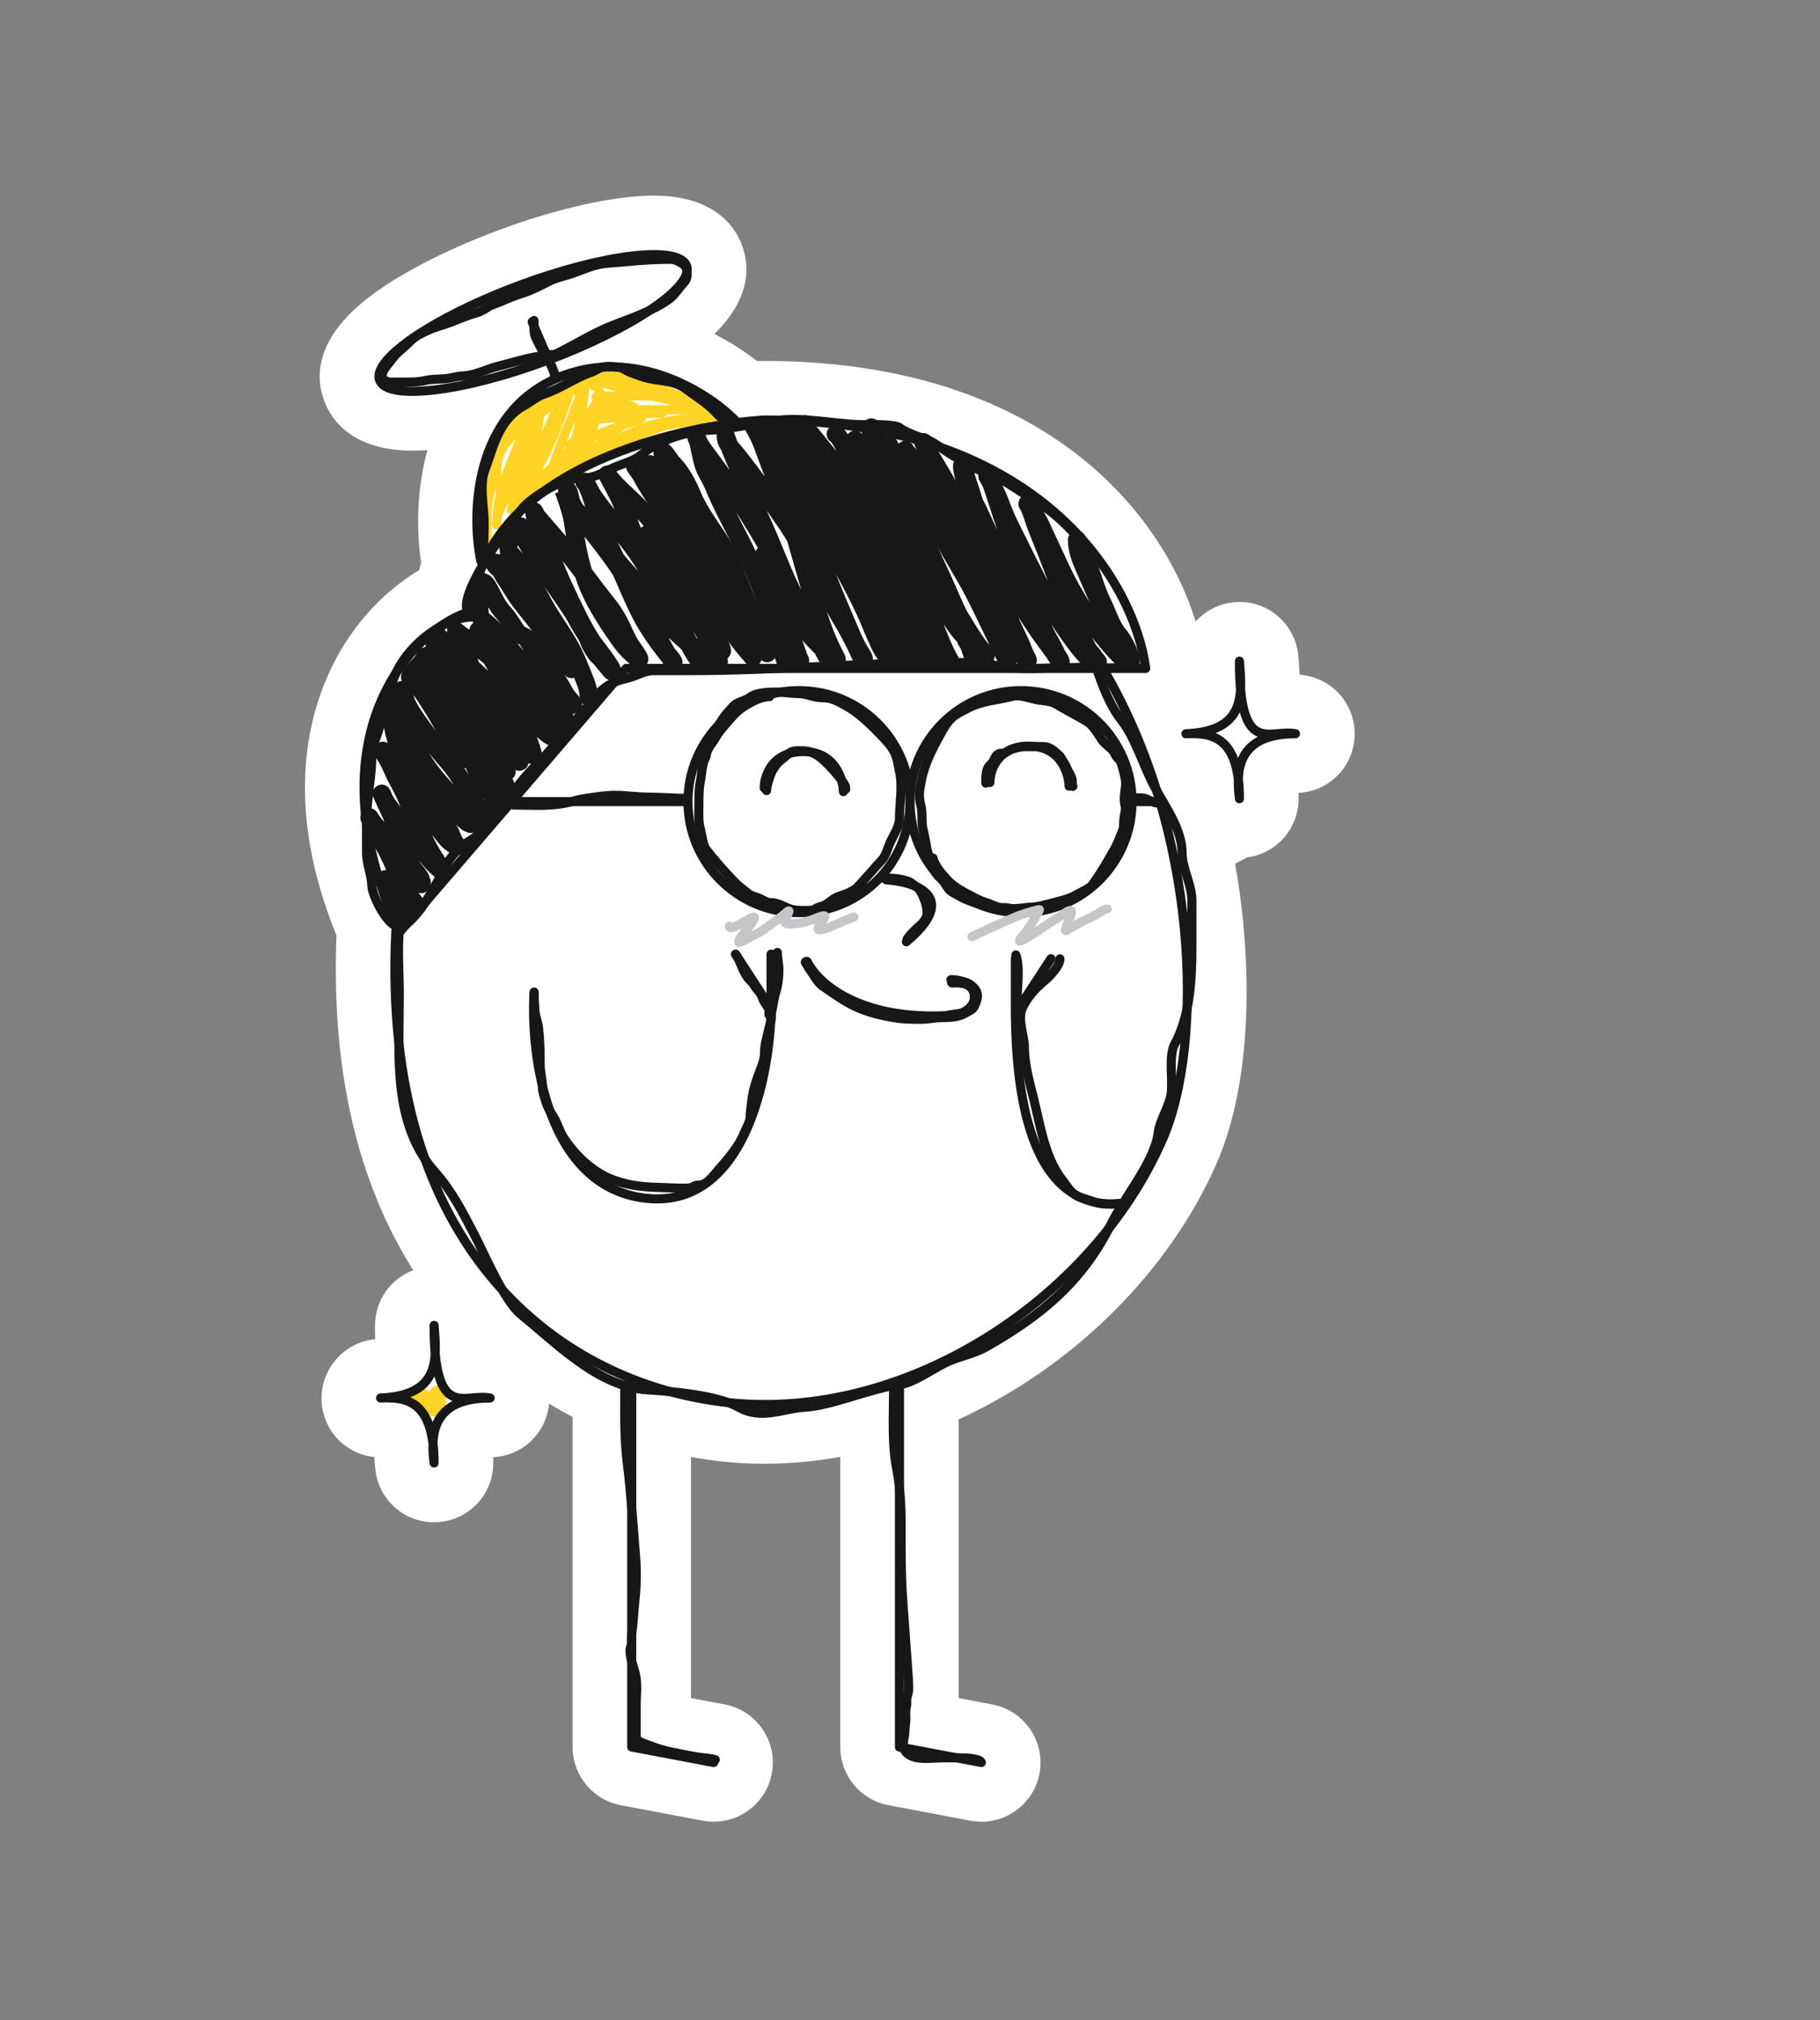 <svg width="400" height="444" viewBox="0 0 400 444" fill="none" xmlns="http://www.w3.org/2000/svg">
<rect x="0" y="0" width="400" height="444" fill="#808080" stroke="none"/>
<path d="M215.681 400.41C214.881 400.41 214.071 400.33 213.281 400.19L195.271 396.79C189.141 395.64 184.681 390.26 184.681 384.02V320.22C179.071 321.23 173.461 321.73 167.971 321.73C164.791 321.73 161.611 321.56 158.521 321.22C156.291 320.98 154.061 320.65 151.851 320.25V373.24L159.261 374.64C162.671 375.28 165.621 377.22 167.581 380.08C169.551 382.97 170.271 386.43 169.621 389.84C168.481 395.95 163.111 400.41 156.851 400.41C156.051 400.41 155.241 400.33 154.451 400.19L136.441 396.79C130.311 395.64 125.851 390.26 125.851 384.02V311.43C124.091 310.52 122.361 309.55 120.671 308.54C120.671 308.56 120.671 308.57 120.671 308.59C120.031 315.05 114.811 319.97 108.401 320.29C108.401 320.72 108.411 321.15 108.411 321.59C108.411 328.49 103.021 334.19 96.131 334.57H95.941L95.331 334.59C88.761 334.59 83.251 329.63 82.501 323.06C82.421 322.32 82.311 321.36 82.241 320.25C75.901 319.61 70.921 314.38 70.671 307.81C70.431 300.87 75.671 295 82.461 294.37C82.431 293.41 82.421 292.41 82.421 291.35C82.421 285.81 85.891 281.05 90.821 279.19C78.441 259.62 72.781 234.93 73.961 205.64C62.731 178.11 67.191 158.33 72.961 146.54C78.851 134.49 87.421 128.11 92.111 125.33C92.251 124.78 92.401 124.24 92.561 123.7C91.921 119.53 90.971 109.65 93.941 98.94C92.811 99.02 91.731 99.05 90.691 99.05C77.331 99.05 72.781 92.21 71.261 88.13C69.051 82.21 69.451 73.1 83.851 63.32C90.481 58.82 99.611 54.3 109.571 50.6C122.291 45.83 135.041 43 143.651 43C157.021 43 161.571 49.83 163.081 53.91C164.841 58.66 164.931 65.61 157.011 73.41C161.061 75.48 164.271 77.71 166.431 79.39C166.591 79.38 167.321 79.33 167.321 79.33H167.731C229.561 79.33 255.541 113.04 262.771 136.61C264.951 134.2 268.011 132.61 271.461 132.36L271.681 132.34L272.311 132.32H272.531C279.221 132.32 284.861 137.61 285.361 144.35L285.421 145.13C285.501 146.11 285.581 147.16 285.631 148.28C286.191 148.34 286.741 148.43 287.281 148.54C293.851 149.85 298.321 155.89 297.661 162.57C297.021 169.03 291.801 173.95 285.391 174.27C285.391 174.7 285.401 175.13 285.401 175.57C285.401 182.13 280.521 187.61 274.121 188.46L271.451 189.84C272.241 194.24 272.841 198.66 273.261 203.06C275.231 223.91 273.141 242.61 267.381 255.73C256.921 279.6 235.831 300.47 210.681 312V373.25L218.091 374.65C221.501 375.29 224.451 377.23 226.411 380.09C228.381 382.98 229.101 386.44 228.451 389.85C227.311 395.95 221.941 400.42 215.681 400.42V400.41Z" fill="white"/>
<path d="M242.36 146.84C263.56 182.72 264.68 229.56 255.48 250.48C239.84 286.16 198.48 312.48 159.92 308.28C123.24 304.28 83.56 274.76 87 204.6" stroke="#171717" stroke-width="2" stroke-linecap="round"/>
<path d="M194.801 193.399C201.201 193.799 211.041 197.079 199.201 206.999" stroke="#171717" stroke-width="2" stroke-linecap="round" stroke-linejoin="round"/>
<path d="M240.88 146.6C242.36 150.84 243.88 155.04 246.48 158.32C249.52 162.16 251.32 168.52 253.8 173.04C256.16 177.4 259.8 182.36 259.8 187.44C259.8 190.92 261.96 194.44 261.96 197.96C261.96 201.28 261.96 204.6 261.96 207.92C261.96 215.04 261.6 223.2 258.16 229.52C256.84 231.92 257.72 237.28 257.44 240.04C257.12 243.12 254.88 246.12 254.56 248.92C253.84 255.2 247.08 263.2 244.28 268.88C238 281.64 228.84 289.2 216.76 296.04C213.64 297.8 210.56 298.12 207.52 299.68C204.76 301.08 200.52 304.04 197.72 304.36C191.32 305.12 183.12 308.92 176.84 309.32C172 309.6 167.36 312.16 162.36 309.32C157.6 306.64 147.48 305.8 142.2 305.48C131.56 304.88 122.28 295.24 114.44 288.88C110.8 285.92 106.52 275.72 104.2 271.28C101.6 266.32 99.36 261.84 95.64 257.64C86.24 247.04 87.76 232.52 87.76 218.56C87.76 214 87.36 209.2 87.76 204.6" stroke="#171717" stroke-width="2" stroke-linecap="round"/>
<path d="M194 193C195.862 193 197.729 193.074 199.514 193.68C200.272 193.938 200.888 194.536 201.508 195.018C202.234 195.583 202.634 196.477 202.983 197.308C203.467 198.463 203.74 199.469 203.74 200.737C203.74 201.761 202.849 202.837 202.11 203.488C201.129 204.351 200.081 205.349 199.355 206.438" stroke="#171717" stroke-width="2" stroke-linecap="round"/>
<path d="M109.182 107.112C109.182 103.743 108.881 100.032 110.512 96.95C111.474 95.134 113.136 93.807 114.651 92.479C114.986 92.185 115.374 91.725 115.75 91.5C116.385 91.119 114.549 92.368 113.986 92.849C113.118 93.589 112.258 94.341 111.51 95.204C111.435 95.29 111.025 95.83 111.099 95.426C111.172 95.025 111.581 94.575 111.824 94.285C113.234 92.605 114.667 90.995 116.42 89.661C119.12 87.608 122.407 85.361 125.94 85.246C126.011 85.243 127.039 85.085 127.02 85.246C127.003 85.395 126.19 85.582 126.124 85.606C125.043 86.007 123.969 86.448 122.919 86.927C121.285 87.672 119.679 88.532 118.097 89.384C117.561 89.673 117.02 89.981 116.54 90.354C116.462 90.415 117.423 89.95 117.589 89.874C119.881 88.82 122.181 87.758 124.457 86.668C126.533 85.674 128.663 84.382 130.965 83.999C132.687 83.712 134.337 83.569 136.083 83.583C136.514 83.586 136.97 83.627 137.367 83.814C137.771 84.004 136.625 83.317 136.244 83.084C135.506 82.633 134.74 82.277 133.917 82.008C133.504 81.873 132.791 81.884 132.434 81.629C132.204 81.465 132.991 81.73 133.265 81.8C134.187 82.036 135.108 82.308 136.018 82.585C137.267 82.965 138.635 83.238 139.759 83.934C140.926 84.656 137.225 82.875 135.926 82.433C134.77 82.039 133.311 82.169 132.092 82.169C131.616 82.169 131.181 82.279 130.716 82.331C130.602 82.344 130.45 82.32 130.669 82.354C131.346 82.461 132.026 82.535 132.702 82.645C135.578 83.113 138.395 83.832 141.178 84.696C142.685 85.164 144.182 85.872 145.727 86.202C146.667 86.402 147.568 86.733 148.503 86.95C149.191 87.11 149.875 87.251 150.503 87.574C151.312 87.989 151.758 88.731 152.314 89.403C152.563 89.704 152.788 89.979 153.062 90.253C153.155 90.345 153.82 90.917 153.82 91.024C153.82 91.086 153.361 90.815 153.709 91.361C154.02 91.851 154.589 91.934 155.057 92.23C155.428 92.463 154.288 92.311 154.124 92.313C153.01 92.32 151.966 92.516 150.882 92.747C149.347 93.073 147.742 93.343 146.189 93.564C145.716 93.632 145.216 93.907 144.762 94.059C143.935 94.334 143.123 94.65 142.314 94.973C141.78 95.186 141.144 95.351 140.651 95.643C140.22 95.898 139.806 96.131 139.344 96.322C138.426 96.701 137.433 97.101 136.452 97.283C135.622 97.436 134.745 97.894 133.963 98.216C132.688 98.74 131.391 99.128 130.05 99.463C128.952 99.737 127.709 100.377 126.559 100.377" stroke="#FFD424" stroke-width="2" stroke-linecap="round"/>
<path d="M116.961 70.76L122.321 83.12" stroke="#171717" stroke-width="2" stroke-linecap="round" stroke-linejoin="round"/>
<path d="M107.06 118.349C107.06 115.951 106.863 113.46 107.16 111.08C107.298 109.978 107.607 108.915 107.732 107.809C107.851 106.743 108.092 105.55 108.41 104.525C108.972 102.712 109.356 100.844 110.117 99.098C110.478 98.268 111.102 97.54 111.688 96.855C112.469 95.942 113.146 94.912 113.994 94.063C114.578 93.479 115.198 92.883 115.658 92.192C115.717 92.104 116.393 90.939 116.308 91.621C116.181 92.637 115.55 93.668 115.158 94.592C114.259 96.712 113.471 98.873 112.587 100.997C111.313 104.06 110.191 107.305 109.567 110.566C109.281 112.06 109.117 116.628 109.117 115.107C109.117 113.683 109.593 112.559 110.202 111.265C111.847 107.772 113.566 104.249 114.872 100.611C116.06 97.304 116.981 93.751 118.557 90.6C118.65 90.413 118.978 89.89 118.821 90.079C118.659 90.273 118.722 90.828 118.685 91.064C118.515 92.163 118.363 93.263 118.086 94.342C117.547 96.436 116.981 98.53 116.215 100.554C115.795 101.663 115.211 102.679 114.772 103.775C114.176 105.265 113.767 106.823 113.423 108.388C113.168 109.544 112.492 110.812 112.459 111.994C112.436 112.807 112.702 111.807 112.873 111.48C113.462 110.351 114.254 109.324 114.958 108.266C116.411 106.081 117.707 103.826 118.943 101.511C121.412 96.885 123.168 92.03 124.898 87.115C125.199 86.261 125.312 85.246 125.312 84.345C125.312 84.139 125.429 83.479 125.241 83.909C125.026 84.401 124.782 84.939 124.477 85.38C123.871 86.255 123.524 87.427 123.077 88.386C122.256 90.151 121.5 91.933 120.685 93.699C119.952 95.288 119.178 96.891 118.628 98.555C118.106 100.136 117.884 101.808 117.536 103.432C117.34 104.346 117.178 105.32 117.093 106.253C117.016 107.098 117.268 106.328 117.657 105.953C119.66 104.021 121.937 102.447 123.87 100.411C124.867 99.361 125.787 98.356 126.312 96.984C126.887 95.48 127.21 93.9 127.497 92.321C127.915 90.022 128.346 87.669 128.525 85.337C128.58 84.625 128.602 83.668 128.882 83.002C129.862 80.676 127.153 87.745 126.283 90.115C125.66 91.813 124.919 93.496 124.212 95.163C123.298 97.32 122.632 99.572 121.742 101.74C121.177 103.115 120.536 104.479 120.042 105.881C120.009 105.975 119.676 107.322 119.914 107.109C120.96 106.173 122.356 105.581 123.541 104.824C125.941 103.293 128.406 101.745 130.432 99.719C131.781 98.37 132.868 96.79 134.038 95.292C134.35 94.892 135.446 93.835 135.109 94.213C134.588 94.799 133.998 95.352 133.41 95.884C131.701 97.429 130.274 99.217 128.411 100.597C127.147 101.534 122.691 103.194 124.184 102.696C128.033 101.413 131.41 99.177 134.881 97.148C137.945 95.356 140.971 93.823 144.463 93.056C147.289 92.436 150.094 92.099 152.954 91.678C153.795 91.555 154.739 91.486 155.589 91.486C156.207 91.486 157.3 91.711 157.881 91.478C158.02 91.423 157.27 90.995 157.188 90.971C155.989 90.629 154.831 89.674 153.746 89.072C151.475 87.81 149.052 86.789 146.591 85.951C144.038 85.082 141.567 83.707 138.808 83.645C135.004 83.56 131.209 83.121 127.397 83.545C127.302 83.556 126.129 83.756 126.469 83.774C127.968 83.853 129.201 84.109 130.546 84.859C131.443 85.359 132.073 85.919 131.789 86.994C131.613 87.657 131.183 88.22 130.839 88.801C130.175 89.92 129.757 91.157 129.268 92.357C128.707 93.733 128.024 95.14 127.726 96.598C127.545 97.481 127.679 96.724 127.826 96.284C128.455 94.396 129.403 92.688 130.432 90.993C130.541 90.813 131.582 89.015 131.603 89.129C131.806 90.247 130.961 91.743 130.71 92.799C130.171 95.075 129.73 97.42 129.04 99.654C128.806 100.411 129.001 99.679 129.225 99.455C129.733 98.947 130.443 98.622 131.025 98.212C132.611 97.095 134.064 95.733 135.516 94.449C136.847 93.272 138.488 91.948 139.508 90.465C139.843 89.977 139.717 89.654 139.165 89.4C137.382 88.58 135.489 88.171 133.567 87.787C132.82 87.637 132.044 87.582 131.31 87.373C130.609 87.172 131.134 87.115 131.553 87.115C137.33 87.115 143.231 86.769 148.962 87.373C149.041 87.381 149.233 87.466 149.162 87.501C148.793 87.685 147.6 87.25 147.291 87.187C142.451 86.197 137.625 84.83 132.738 84.102C132.426 84.056 131.274 84.019 132.217 84.159C133.284 84.317 134.294 84.691 135.323 85.002C138.104 85.842 140.957 86.458 143.778 87.144C146.291 87.755 148.84 88.27 151.319 89.015C152.163 89.269 152.954 89.651 153.789 89.915C154.039 89.994 153.929 90.066 153.718 90.072C152.838 90.095 151.955 90.072 151.076 90.072C146.887 90.072 142.697 90.072 138.508 90.072C138.084 90.072 137.345 89.929 136.937 90.1C136.882 90.124 138.235 90.204 138.365 90.207C140.743 90.26 143.256 90.195 145.592 90.714C145.744 90.748 145.298 90.843 145.142 90.843C142.362 90.843 139.565 90.92 136.794 91.157C134.76 91.331 132.746 91.664 130.725 91.943C130.403 91.987 129.421 92.128 130.368 92.128C132.698 92.128 135.023 91.743 137.351 91.743C139.773 91.743 132.523 91.363 130.111 91.157C129.509 91.106 128.946 90.98 128.361 90.85C127.991 90.768 129.091 90.628 129.468 90.586C131.118 90.4 132.774 90.301 134.424 90.1C135.171 90.009 135.994 90.044 136.723 89.843C137.002 89.766 136.164 89.789 136.123 89.786C135.014 89.702 133.914 89.686 132.803 89.686C132.752 89.686 131.859 89.661 132.189 89.757C133.5 90.14 134.948 90.18 136.287 90.465C137.697 90.764 139.191 91.013 140.557 91.486C141.884 91.945 140.149 92.283 139.608 92.471C134.987 94.077 130.424 95.849 125.812 97.469C125.784 97.479 124.858 97.841 125.241 97.655C126.012 97.28 126.804 96.942 127.604 96.634C127.962 96.497 129.246 95.652 129.161 96.505C129.109 97.028 128.704 97.471 128.383 97.855C127.662 98.716 126.916 99.566 126.162 100.397C125.577 101.041 125.048 101.761 124.434 102.375C124.144 102.665 124.14 102.345 124.162 102.09C124.197 101.687 124.941 101.213 124.798 101.411C124.576 101.719 124.174 101.844 123.87 102.054C123.194 102.518 122.518 102.968 121.913 103.525C119.7 105.562 117.831 107.932 115.629 109.98C114.907 110.652 114.286 111.538 113.487 112.115C112.575 112.774 112.639 111.727 112.773 110.937C113.027 109.438 113.753 108.017 114.387 106.652C115.233 104.831 116.127 103.034 117.029 101.24C117.86 99.586 118.74 98.065 119.792 96.548C120.717 95.215 121.626 93.85 122.47 92.464C122.687 92.108 122.741 91.861 122.741 91.457C122.741 90.9 122.741 90.343 122.741 89.786C122.741 89.173 122.301 89.269 121.777 89.308C120.543 89.399 119.442 90.393 118.5 91.1" stroke="#FFD424" stroke-width="2" stroke-linecap="round"/>
<path d="M105.681 123.32C103.481 112.68 104.241 91.08 122.321 83.16C139.601 75.6 156.521 86.88 162.001 92.84" stroke="#171717" stroke-width="2" stroke-linecap="round" stroke-linejoin="round"/>
<path d="M120.231 79.243C138.865 72.306 152.596 62.99 150.9 58.435C149.205 53.88 132.724 55.811 114.091 62.748C95.457 69.685 81.726 79.001 83.422 83.556C85.118 88.111 101.598 86.18 120.231 79.243Z" stroke="#171717" stroke-width="2"/>
<path d="M160.479 92.601C159.759 92.001 158.439 91.961 157.839 91.241C156.919 90.161 155.679 89.121 154.559 88.241C153.239 87.281 151.839 86.321 150.599 85.401C147.839 83.361 143.919 83.881 140.799 82.681C139.879 82.321 138.919 82.081 138.039 81.641C137.359 81.321 136.519 80.721 135.759 80.681C134.919 80.641 134.159 80.521 133.279 80.561C131.919 80.601 131.159 81.401 129.919 81.841C126.319 83.081 123.159 85.441 119.639 86.601C117.999 87.161 116.479 88.481 114.919 89.321C113.359 90.201 111.959 91.561 110.959 92.961C108.759 96.081 107.839 99.881 106.559 103.401C105.439 106.481 106.199 110.361 106.359 113.641C106.519 117.041 106.159 120.241 106.319 123.641" stroke="#171717" stroke-width="2" stroke-linecap="round"/>
<path d="M117.361 70.44C117.401 71.6 117.201 73.16 117.721 74.2C118.161 75.08 118.521 75.84 119.001 76.72C120.121 78.76 121.801 80.48 121.921 82.96" stroke="#171717" stroke-width="2" stroke-linecap="round"/>
<path d="M121.912 77.9C117.52 78.121 113.626 79.446 109.441 80.507C106.748 81.169 104.593 82.495 101.693 82.627C100.409 82.671 99.041 83.157 97.757 83.246C96.265 83.378 94.857 83.29 93.448 83.643C91.252 84.173 88.434 83.908 86.156 83.997C85.368 84.041 84.043 83.643 84.001 82.76C83.96 81.346 85.12 80.418 85.948 79.225C87.067 77.591 88.766 76.442 90.216 74.984C91.418 73.791 92.412 73.393 93.987 72.642C95.644 71.847 97.508 71.45 99.207 70.787C101.072 70.036 102.977 69.24 104.925 68.71C105.671 68.489 106.624 67.915 107.286 67.473C108.198 66.899 109.234 66.678 110.228 66.236C111.637 65.573 113.294 64.955 114.786 64.469C116.692 63.895 118.805 62.79 120.545 61.907C122.202 61.067 123.818 60.758 125.559 60.184C128.086 59.344 130.53 58.107 133.265 57.886C137.988 57.489 142.878 56.958 147.684 57.003C148.264 57.003 149.548 57.665 150.045 58.019C150.957 58.637 150.957 59.432 150.998 60.404C151.04 61.686 150.253 62.083 149.548 63.011C148.802 63.983 147.932 65.176 146.897 65.883C143.126 68.489 138.9 69.859 134.591 71.538C128.79 73.835 123.86 77.502 117.893 79.623" stroke="#171717" stroke-width="2" stroke-linecap="round"/>
<path d="M88.571 201.556C87.847 199.927 87.244 198.209 86.504 196.564C86.016 195.478 83.982 192.594 84.873 193.385C86.369 194.715 87.702 196.203 89.333 197.41C89.689 197.675 92.711 200.193 91.387 198.704C88.481 195.434 87.231 191.261 85.308 187.414C84.102 185.003 82.523 182.976 81.5 180.477C80.85 178.887 81.306 179.912 81.875 180.67C83.807 183.246 86.332 185.336 88.088 188.067C89.331 190.002 90.581 192.564 92.27 194.159C92.641 194.51 92.758 194.252 92.656 193.845C92.294 192.396 91.21 191.559 90.445 190.339C88.618 187.431 87.469 183.754 86.516 180.465C86.007 178.705 84.999 177.204 84.389 175.497C84.266 175.151 83.761 174.168 83.906 174.506C84.265 175.343 84.593 176.039 85.138 176.802C88.192 181.078 91.424 185.41 94.88 189.36C95.384 189.936 96.073 190.601 96.669 191.065C96.897 191.242 96.02 189.422 95.92 189.276C94.418 187.085 93.323 184.833 92.27 182.398C90.695 178.756 89.439 175.058 87.483 171.581C86.526 169.878 85.906 168.001 84.873 166.359C84.703 166.09 83.722 164.204 84.353 165.465C86.213 169.185 90.18 171.613 92.886 174.675C94.436 176.429 95.704 178.368 97.105 180.235C97.856 181.237 98.745 182.362 99.183 183.547C99.441 184.243 99.765 184.976 100.223 185.565C101.185 186.802 98.689 184.935 98.362 184.538C96.638 182.452 94.852 180.233 93.587 177.83C91.887 174.6 91.209 170.732 90.433 167.205C90.131 165.833 89.634 164.527 89.333 163.156C89.051 161.873 88.816 160.559 88.184 159.397C87.814 158.715 87.74 157.584 87.217 157.004C85.764 155.389 85.826 158.067 86.178 159.034C86.443 159.764 86.523 160.567 86.722 161.319C87.116 162.809 87.78 164.209 88.136 165.706C88.34 166.566 88.549 167.28 88.958 168.051C89.018 168.166 88.291 166.936 88.136 166.637C86.487 163.457 86.967 158.541 87.967 155.167C88.282 154.104 88.354 153.171 88.354 152.072C88.354 151.717 88.298 151.437 88.462 151.964C88.828 153.133 89.103 154.165 89.707 155.263C91.295 158.15 93.403 160.635 95.207 163.374C96.796 165.786 99.019 167.685 100.537 170.13C101.695 171.995 103.056 173.732 104.187 175.618C104.799 176.637 105.134 177.894 105.855 178.821C106.247 179.324 106.114 180.11 106.363 180.67C106.446 180.856 106.491 181.455 106.387 181.637C105.915 182.463 103.378 179.641 103.148 179.365C98.884 174.237 93.694 169.842 91.073 163.591C90.698 162.697 90.349 161.8 89.997 160.896C89.672 160.059 90.151 161.944 90.263 162.177C91.971 165.719 93.791 169.26 95.92 172.572C97.491 175.016 99.433 177.011 101.19 179.256C101.596 179.775 102.795 181.105 103.583 181.105C104.264 181.105 105.869 178.771 106.411 178.289C107.157 177.626 108.257 176.913 109.131 176.427C109.533 176.204 109.692 176.368 109.324 175.859C108.352 174.513 107.035 173.435 106.194 171.992C103.026 166.555 101.49 160.404 99.28 154.562C98.457 152.388 97.418 150.259 96.403 148.156C95.852 147.015 95.32 145.881 94.542 144.881C94.121 144.34 93.621 143.852 93.309 144.554C92.871 145.54 92.255 146.092 91.508 146.839C91.324 147.024 89.939 148.631 90.142 148.857C90.27 148.999 90.632 149.047 90.795 149.123C91.754 149.57 92.359 150.556 92.971 151.371C95.344 154.535 97.695 157.666 99.836 160.993C100.807 162.501 101.932 163.963 102.664 165.61C102.807 165.932 103.631 167.1 102.906 166.939C101.468 166.62 100.364 164.551 99.667 163.434C98.133 160.975 96.88 158.337 95.316 155.904C94.351 154.404 93.417 152.676 92.221 151.347C92.036 151.142 91.981 150.841 92.064 150.55C92.201 150.071 93.491 151.007 93.624 151.081C94.183 151.397 98.144 153.583 98.144 152.906C98.144 151.938 97.489 151.235 97.056 150.417C96.428 149.229 96.02 147.935 95.799 146.609C95.558 145.16 95.533 140.74 95.533 142.21C95.533 143.818 95.804 145.184 95.485 146.778C95.228 148.064 95.588 151.986 95.304 150.707C94.868 148.745 93.892 146.933 93.406 144.99C93.147 143.955 94.251 144.203 94.88 143.853C95.741 143.375 95.846 141.905 96.077 141.073C96.253 140.44 96.172 139.127 96.669 140.469C96.939 141.197 97.487 141.878 98.072 142.379C99.67 143.749 101.436 144.946 103.051 146.307C106.572 149.272 109.871 152.819 112.491 156.617C114.242 159.155 115.986 161.684 116.806 164.691C116.984 165.345 117.475 166.549 116.274 165.513C114.1 163.639 112.315 161.379 110.545 159.131C108.507 156.543 106.147 154.243 104.139 151.637C102.722 149.798 101.512 147.922 99.885 146.295C99.389 145.799 97.985 143.839 98.821 145.57C100.524 149.097 101.771 152.814 103.535 156.303C105.123 159.445 107.143 162.172 108.925 165.175C109.673 166.434 110.179 167.875 111.077 169.03C111.332 169.359 111.587 169.913 110.932 169.526C109.625 168.754 108.682 167.573 107.499 166.649C106.409 165.797 103.554 162.822 104.332 163.966C105.506 165.692 106.995 167.301 108.321 168.922C109.251 170.058 110.325 171.741 110.763 173.164C110.806 173.303 111.391 174.284 111.391 173.877C111.391 172.509 110.272 171.123 109.627 170.009C107.805 166.866 106.993 163.292 105.239 160.134C104.578 158.944 107.384 161.814 108.478 162.624C109.963 163.724 111.413 164.785 112.721 166.093C112.909 166.281 114.433 167.889 114.147 167.302C113.132 165.215 111.686 163.247 110.497 161.258C108.482 157.89 106.688 154.502 105.13 150.9C103.952 148.176 103.173 145.322 101.951 142.608C101.521 141.653 101.081 140.694 100.706 139.72C100.612 139.473 100.164 139.008 100.199 138.729C100.204 138.687 101.267 139.526 101.335 139.575C106.895 143.578 112.37 147.509 116.202 153.257C117.896 155.798 119.263 158.548 120.988 161.041C121.981 162.476 120.881 161.795 119.985 161.065C117.494 159.035 114.668 156.44 112.95 153.692C111.406 151.221 110.246 148.552 108.805 146.029C108.011 144.64 106.952 143.092 106.411 141.605C106.118 140.8 105.682 140.059 105.372 139.285C104.766 137.769 105.574 138.846 106.508 139.55C110.712 142.718 115.299 145.419 119.659 148.362C121.572 149.653 122.929 151.478 124.578 153.039C124.896 153.34 126.749 155.607 125.557 154.345C124.247 152.958 123.584 151.081 122.463 149.558C120.895 147.431 119.462 145.029 117.725 143.044C117.051 142.274 116.292 141.322 115.815 140.421C115.543 139.908 114.376 139.683 113.917 139.224C113.189 138.496 112.026 136.127 110.499 134.501C108.152 132.001 107.248 127.296 105.662 128.001C105.267 128.177 105.071 134.983 105.662 135.743C106.318 136.586 107.394 137.259 108.152 138.028C109.627 139.524 110.855 141.251 112.261 142.814C115.692 146.626 118.644 150.821 120.662 155.529C121.421 157.3 122.034 159.02 124.034 159.131C124.481 159.156 124.615 159.276 124.372 158.599C123.907 157.3 122.787 155.994 121.967 154.889C121.226 153.89 120.743 152.733 120.215 151.613C119.815 150.768 120.671 151.611 120.867 151.843C121.703 152.831 122.433 153.51 123.599 154.127C124.125 154.406 125.832 155.982 125.122 154.562" stroke="#171717" stroke-width="4" stroke-linecap="round"/>
<path d="M129.385 153.201C129.385 151.592 128.858 150.292 128.259 148.809C127.331 146.51 126.451 144.242 125.243 142.068C123.395 138.741 120.996 135.677 119.252 132.324C117.538 129.028 115.604 125.696 113.248 122.817C108.858 117.451 119.409 135.245 122.755 141.317C123.672 142.982 124.699 144.67 125.479 146.404C126.028 147.623 125.32 146.915 124.729 146.279C122.411 143.789 120.807 140.719 118.863 137.953C117.086 135.424 114.942 133.131 113.248 130.559C112.46 129.362 111.747 128.099 110.927 126.931C110.527 126.362 110.225 125.377 109.62 124.986C109.341 124.805 108.353 123.679 108.619 123.679C109.76 123.679 110.629 124.503 111.872 124.43C112.453 124.395 111.872 121.918 111.872 121.427C111.872 120.992 111.463 118.977 111.872 118.925C112.422 118.857 113.422 117.159 113.679 116.674C114.903 114.361 114.671 116.793 115.18 117.98C116.385 120.793 118.557 123.257 120.128 125.875C121.834 128.718 123.803 131.372 125.632 134.131C126.55 135.517 127.242 137.038 128.134 138.44C128.554 139.099 129.169 139.935 129.385 140.691C129.673 141.7 130.94 143.787 131.762 144.444C131.991 144.628 134.454 147.701 134.5 147.641C134.939 147.055 130.522 141.62 130.135 141.025C127.681 137.252 125.814 133.026 123.895 128.961C122.208 125.39 120.938 121.542 119.127 118.05C118.27 116.396 117.79 114.348 117.39 112.546C117.264 111.981 117.813 113.32 118.029 113.574C120.274 116.21 122.633 118.788 124.784 121.497C127.709 125.18 130.431 129.031 133.388 132.686C134.65 134.246 135.654 135.892 136.529 137.689C137.225 139.121 137.755 140.53 138.642 141.887C139.21 142.756 139.862 143.546 140.337 144.444C140.611 144.962 140.581 145.051 139.976 144.583C138.345 143.323 137.272 142.138 136.084 140.441C132.815 135.772 129.794 131.128 128.134 125.625C127.077 122.123 126.455 118.347 125.938 114.728C125.596 112.336 123.881 107.778 123.881 107.778C123.881 107.778 124.314 109.012 124.645 109.571C126.036 111.918 127.866 113.927 129.538 116.076C131.715 118.875 133.905 121.585 135.876 124.541C137.204 126.533 138.231 128.671 139.517 130.684C142.08 134.695 144.047 139.219 146.397 143.332C146.812 144.058 147.508 144.624 147.898 145.306C148.4 146.184 147.155 144.347 147.009 144.166C144.727 141.333 142.451 138.159 140.796 134.923C138.945 131.304 137.45 127.495 135.751 123.804C134.559 121.215 133.229 118.691 132.151 116.048C130.876 112.927 130.397 109.238 128.759 106.291C128.523 105.866 128.2 105.677 128.634 106.166C129.303 106.918 129.681 108.054 130.247 108.89C132.842 112.73 136.035 116.177 138.836 119.871C140.925 122.625 142.626 125.61 144.396 128.571C146.543 132.164 148.871 135.817 150.595 139.635C151.226 141.032 152.174 143.24 153.208 144.389C153.392 144.593 153.847 145.278 153.653 145.084C152.547 143.978 151.658 141.852 150.789 140.525C146.708 134.287 143.336 127.544 140.448 120.677C138.836 116.842 137.75 112.777 135.945 109.029C135.203 107.488 134.338 106.038 133.582 104.526C133.235 103.831 134.042 105.041 134.166 105.193C135.862 107.266 137.999 109.026 139.892 110.92C144.907 115.934 148.533 121.7 151.776 127.946C153.582 131.424 154.926 135.113 156.53 138.676C157.117 139.981 158.335 141.433 158.642 142.818C158.822 143.624 158.263 142.826 157.906 142.429C156.262 140.603 154.897 138.292 153.402 136.327C150.081 131.96 147.064 127.499 144.646 122.553C143.976 121.183 143.267 119.768 142.519 118.439C142.24 117.942 141.685 116.962 142.408 118.092C146.102 123.864 149.766 129.641 153.013 135.688C154.394 138.26 155.881 140.82 157.155 143.444C157.541 144.237 158.815 146.517 157.155 144.945C155.488 143.365 152.974 142.822 151.206 141.331C147.139 137.899 143.799 134.104 140.893 129.683C139.138 127.013 136.884 124.936 134.944 122.428C133.528 120.597 132.141 118.74 130.636 116.98C129.352 115.478 128.134 113.929 126.827 112.476C126.239 111.823 125.97 111.25 125.576 110.419C125.278 109.789 125.154 107.929 124.631 107.667" stroke="#171717" stroke-width="4" stroke-linecap="round"/>
<path d="M168.608 143.555C167.239 139.876 165.803 136.228 164.299 132.603C162.552 128.393 161.073 123.57 158.656 119.676C156.481 116.172 153.732 112.738 152.151 108.918C151.066 106.296 149.671 103.687 147.648 101.663C147.34 101.356 146.103 99.272 145.702 99.272C145.156 99.272 146.996 102.852 147.05 102.956C149.422 107.524 151.253 112.361 153.207 117.119C156.264 124.56 159.891 131.693 163.354 138.941C164.014 140.322 164.787 141.937 165.161 143.43C165.464 144.645 165.913 144.962 164.605 143.472C156.436 134.166 152.444 122.172 145.646 111.976C143.97 109.462 142.314 107.108 140.893 104.415C140.488 103.647 138.726 101.397 140.198 103.414C142.493 106.56 144.787 109.729 147.022 112.921C149.121 115.92 150.877 119.16 153.096 122.067C154.202 123.516 151.949 120.313 151.762 120.01C150.245 117.552 148.883 115.003 147.592 112.421C146.421 110.079 145.325 107.589 144.59 105.11C144.452 104.645 143.322 101.869 142.7 102.024C142.455 102.086 145.683 107.04 145.813 107.209C148.841 111.14 151.838 115.078 154.903 118.981C156.754 121.339 158.343 123.901 160.157 126.292C161.104 127.541 161.956 128.779 162.659 130.184" stroke="#171717" stroke-width="4" stroke-linecap="round"/>
<path d="M236.713 118.675C236.713 121.2 237.722 123.396 238.715 125.68C240.017 128.676 241.321 131.652 242.662 134.631C244.083 137.789 245.391 140.899 247.096 143.93C247.399 144.469 247.665 145.02 247.972 145.556C248.694 146.821 245.693 143.72 244.719 142.637C240.176 137.583 236.119 131.345 233.225 125.194C231.617 121.778 230.073 118.347 228.457 114.936C227.789 113.525 225.175 109.622 225.955 110.975C226.782 112.409 227.208 114.298 227.818 115.84C229.344 119.699 230.912 123.546 232.335 127.445C234.194 132.54 236.448 137.496 238.909 142.331C239.503 143.498 239.828 143.389 240.5 144.5C240.718 144.861 241.595 145.69 241.195 145.556C239.681 145.052 238.926 144.488 237.964 143.332C235 139.768 232.447 135.874 230.222 131.81C227.332 126.528 224.701 121.059 222.008 115.673C221.123 113.903 220.382 112.08 219.701 110.224C219.126 108.661 218.177 107.094 217.699 105.54C217.594 105.197 216.728 104.239 217.088 104.804C217.577 105.573 217.913 106.291 218.2 107.167C219.934 112.465 221.676 117.767 223.467 123.053C225.083 127.82 227.224 132.399 228.902 137.133C229.744 139.509 231.197 141.54 232.21 143.819C232.405 144.258 232.759 144.615 232.961 145.069C233.652 146.625 231.816 143.627 231.557 143.276C228.924 139.708 226.333 136.185 224.204 132.282C221.726 127.738 219.87 122.821 217.699 118.119C216.795 116.159 215.891 114.193 215.003 112.226C214.325 110.726 213.345 109.406 212.849 107.806C212.381 106.3 211.445 104.002 211.445 102.413C211.445 102.224 211.818 103.158 211.889 103.414C212.222 104.611 212.607 105.788 213.001 106.972C214.916 112.716 216.382 118.563 218.214 124.332C219.649 128.855 220.725 133.887 222.759 138.189C223.569 139.904 224.442 141.657 225.08 143.443C225.234 143.876 226.342 145.659 225.677 145.042C223.908 143.398 222.498 141.2 221.216 139.176C218.404 134.736 216.071 130 213.752 125.291C210.896 119.491 208.53 113.209 206.191 107.194C205.193 104.629 204.462 102.066 203.745 99.411C203.554 98.707 203.289 98.073 202.994 97.409C202.627 96.584 203.367 97.837 203.439 98.16C203.655 99.131 204.456 100.08 204.954 100.926C206.381 103.351 207.86 105.741 209.193 108.223C210.69 111.01 212.043 113.842 213.446 116.674C214.634 119.071 216.029 121.479 216.824 124.04C217.198 125.246 217.701 126.427 217.949 127.668C218.007 127.954 218.2 129.104 218.2 128.933" stroke="#171717" stroke-width="4" stroke-linecap="round"/>
<path d="M221.451 145.446C221.414 145.115 221.189 144.809 221.047 144.514C220.224 142.805 219.379 141.104 218.546 139.4C216.499 135.215 214.585 130.963 212.249 126.932C209.146 121.576 206.014 116.225 202.812 110.934C200.453 107.037 197.77 103.172 195.932 99.037C195.837 98.823 195.33 97.53 195.487 97.966C196.301 100.227 198.72 102.059 200.171 103.901C202.009 106.234 203.762 108.612 205.439 111.059C205.713 111.459 207.088 113.401 206.44 111.865C206.076 111.005 205.506 110.38 204.952 109.642C204.086 108.487 203.527 107.054 202.826 105.791C201.955 104.223 201.444 102.499 200.56 100.927C200.133 100.167 199.302 99.647 198.934 98.911" stroke="#171717" stroke-width="4" stroke-linecap="round"/>
<path d="M187.928 96.659C188.06 98.118 188.852 99.483 189.484 100.773C190.567 102.98 191.601 105.209 192.681 107.417C194.006 110.124 195.231 112.993 196.378 115.784C198.91 121.939 200.978 128.276 203.926 134.27C205.621 137.717 206.695 141.447 208.568 144.819C209.316 146.165 207.952 143.783 207.79 143.513C203.738 136.76 201.436 129.048 198.491 121.788C196.604 117.137 193.796 111.732 193.682 106.583C193.666 105.88 194.19 107.363 194.238 107.472C194.928 109.05 195.82 110.524 196.74 111.976C201.79 119.942 206.245 128.262 210.458 136.688C210.981 137.733 211.64 138.705 212.057 139.802C212.169 140.097 212.378 141.178 212.793 141.261C213.756 141.454 211.667 139.652 211.056 138.884C209.668 137.142 208.419 135.203 207.317 133.269C206.125 131.176 205.125 128.993 204.217 126.764C204.146 126.588 203.444 124.963 203.592 125.11C204.164 125.682 204.549 126.506 204.954 127.195C205.787 128.611 206.859 129.854 207.887 131.129C211.047 135.048 213.1 139.951 216.449 143.693C216.545 143.801 216.873 144.293 216.588 143.888C215.873 142.872 214.944 142.017 214.197 141.025C210.739 136.427 208.857 130.852 206.427 125.708C203.817 120.18 201.36 114.578 199.061 108.918C198.307 107.061 197.06 105.368 196.184 103.553C195.448 102.029 194.568 100.575 193.738 99.105C193.58 98.826 191.727 93.721 191.486 93.962C191.019 94.429 192.069 97.191 192.181 97.715C192.949 101.33 193.193 104.665 194.572 108.181C198.01 116.955 204.214 124.224 208.679 132.449C210.871 136.486 212.931 141.013 214.197 145.445" stroke="#171717" stroke-width="4" stroke-linecap="round"/>
<path d="M205.189 145.195C204.967 142.539 203.019 139.817 201.561 137.69C198.903 133.81 196.797 129.444 194.431 125.375C190.56 118.718 186.489 112.21 182.811 105.444C181.314 102.689 180.194 99.737 178.794 96.938C178.32 95.989 177.733 95.102 177.363 94.102C177.258 93.818 176.918 93.007 176.918 93.31C176.918 94.174 177.991 95.108 178.475 95.714C181.829 99.918 185.433 104.128 188.44 108.585C192.323 114.339 195.621 120.527 199.129 126.515C200.072 128.124 201.131 129.66 202.075 131.268C202.859 132.603 202.193 131.508 201.658 130.907C197.687 126.439 195.642 120.91 193.083 115.604C190.55 110.352 187.203 104.916 185.925 99.161C185.737 98.315 184.393 95.769 183.673 95.409" stroke="#171717" stroke-width="4" stroke-linecap="round"/>
<path d="M172.654 145.533C172.605 145.014 172.398 144.541 172.22 144.054C171.555 142.234 170.946 140.397 170.356 138.551C169.595 136.167 168.947 133.716 168.078 131.371C166.751 127.79 165.381 124.211 163.699 120.779C161.377 116.043 158.749 111.459 156.756 106.568C156.202 105.208 155.352 104.038 154.813 102.662C154.358 101.499 154.184 100.221 153.876 99.023C153.675 98.238 153.607 97.154 153.216 96.449C153.038 96.13 153.01 96.015 153.206 96.479C153.849 98.002 155.062 99.525 156.046 100.838C161.978 108.748 167.337 117.278 171.954 126.026C173.957 129.821 175.863 133.641 177.802 137.466C178.714 139.266 179.997 140.908 180.889 142.693C180.966 142.846 181.718 144.533 181.954 144.439C182.029 144.409 179.695 140.859 179.577 140.661C177.686 137.498 176.071 134.099 174.429 130.799C171.781 125.479 169.796 119.875 167.328 114.477C165.989 111.547 165.082 108.476 163.64 105.591C162.083 102.477 160.764 99.424 159.606 96.183C159.494 95.868 159.501 95.522 159.518 96.084C159.558 97.488 161.097 98.93 161.904 99.95C165.651 104.686 169.151 109.549 172.555 114.536C174.775 117.789 176.735 121.255 178.69 124.675C180.864 128.481 182.767 132.483 185.041 136.223C186.327 138.338 187.469 140.552 188.542 142.782C188.825 143.37 189.065 144.167 189.518 144.646C190.159 145.322 189.673 144.28 189.479 143.995C187.797 141.528 186.797 138.677 185.613 135.957C183.837 131.88 182.153 127.783 180.642 123.6C178.477 117.604 176.592 111.51 173.995 105.69C173.269 104.063 172.39 102.508 171.766 100.838C171.293 99.57 170.883 98.193 170.307 96.972C169.995 96.311 169.452 95.398 169.291 94.674C169.168 94.119 169.199 94.52 169.36 94.842C170.059 96.239 170.991 97.456 171.954 98.678C175.662 103.384 179.391 108.249 182.24 113.54C185.078 118.811 187.868 124.039 190.228 129.547C191.666 132.901 193.212 136.235 194.844 139.498C195.36 140.53 195.843 141.59 196.432 142.584C196.546 142.777 197.09 143.609 196.974 143.541C196.112 143.034 195.581 141.669 195.081 140.878C193.466 138.325 191.741 135.846 190.14 133.284C188.974 131.419 187.748 129.561 186.816 127.564C185.715 125.205 184.916 122.722 183.798 120.365C182.819 118.299 181.738 116.233 180.652 114.221C180.238 113.454 179.915 112.665 179.538 111.883C179.431 111.661 179.222 110.966 179.222 111.213C179.222 113.709 180.518 115.658 181.619 117.86C184.326 123.275 187.463 128.549 190.011 134.034C191.091 136.357 191.975 138.777 193.069 141.085C193.414 141.814 194.651 144.646 195.732 144.646C196.124 144.646 196.681 144.311 197.063 144.212C197.866 144.003 198.775 144.113 199.597 144.113C200.193 144.113 200.747 144.084 201.314 144.291C201.597 144.394 202.057 144.641 201.669 144.182C199.527 141.651 198.232 138.34 196.757 135.415C194.781 131.493 192.107 127.987 190.14 124.053C188.624 121.022 187.387 117.87 185.593 114.98C183.66 111.866 182.31 108.428 180.287 105.374C178.187 102.205 176.762 98.724 174.607 95.611C173.231 93.623 170.679 94.632 168.571 94.398C167.83 94.316 166.83 94.23 166.125 94.013C165.611 93.855 165.775 94.023 165.997 94.418C166.631 95.544 167.151 96.566 167.605 97.8C169.238 102.245 170.903 106.661 172.565 111.094C174.466 116.164 175.744 121.358 177.269 126.539C179.052 132.592 180.643 138.832 183.66 144.389C184.41 145.77 183.167 144.862 182.556 144.251C179.555 141.25 176.444 138.547 174.686 134.606C173.036 130.909 171.127 127.264 169.143 123.738C168.801 123.13 168.307 122.501 168.048 121.854C167.888 121.453 168.325 122.674 168.482 123.077C169.719 126.238 170.878 129.49 171.845 132.742C172.646 135.431 173.207 138.267 174.252 140.878C174.834 142.333 175.163 143.806 175.849 145.178" stroke="#171717" stroke-width="4" stroke-linecap="round"/>
<path d="M251.8 146.92H137.6L87.8 204.92C67.4 160.52 92.2 137.04 103.8 134.32C105.56 104.08 147.2 93.72 167.8 92.32C229.4 92.32 249.44 128.72 251.8 146.92Z" stroke="#171717" stroke-width="2" stroke-linejoin="round"/>
<path d="M104.039 135.6C96.439 135.6 86.719 144.16 85.839 152.04C85.559 154.4 83.479 156.08 83.479 158.8C83.479 161.12 81.719 163.48 81.719 165.84C81.719 170.92 80.559 175.6 80.559 180.52C80.559 182.76 80.559 185 80.559 187.28C80.559 190.12 81.639 192 81.719 194.76C81.799 196.92 85.959 205.76 89.039 203.36C93.039 200.24 95.719 194.52 97.999 190.2C98.959 188.4 101.079 186.08 102.839 185.04C104.639 184 108.079 181.48 109.159 179.64C111.519 175.64 114.399 171.6 117.799 168.2C121.559 164.44 124.479 160.48 127.919 156.64C131.479 152.68 132.319 150.32 137.719 149.12C139.679 148.68 141.639 147.4 143.599 147.4C146.319 147.4 149.079 147.4 151.799 147.4C170.519 147.4 189.319 145.64 208.119 145.64C210.359 145.64 212.599 145.64 214.879 145.64C217.319 145.64 219.559 146.68 221.919 146.8C227.639 147.12 227.739 146.8 233.499 146.8C235.179 146.8 240.459 146.44 241.499 146.8C243.319 146.8 245.199 146.8 246.719 146.8C248.639 146.8 249.519 147.2 249.519 145.04C249.519 143.56 247.639 140.08 246.719 139.04C245.159 137.32 244.239 134.2 243.199 132.12C241.119 127.96 240.359 122.64 237.479 118.92C235.079 115.84 231.239 112.28 227.839 110.28C223.799 107.88 219.799 104.64 215.279 103.32C213.399 102.8 211.199 101.12 209.399 100.12C207.559 99.08 204.919 96.8 202.959 96.32C201.879 96.08 198.759 94.84 197.839 94.08C196.679 93.16 191.799 93.36 190.359 93.36C184.799 93.36 179.719 92.2 174.279 92.2C167.879 92.2 162.119 94.32 155.879 94.56C151.199 94.72 144.679 96.8 141.079 99.84C139.239 101.4 137.039 101.84 134.919 102.76C131.919 104.08 130.799 105.12 127.279 105.12C123.799 105.12 116.879 109.08 114.679 111.88C112.559 114.52 98.719 132.64 103.519 135.04" stroke="#171717" stroke-width="2" stroke-linecap="round"/>
<path d="M185.361 173.999C185.281 171.079 183.441 165.199 176.561 165.199C169.681 165.199 167.961 170.519 167.961 173.199" stroke="#171717" stroke-width="2" stroke-linecap="round" stroke-linejoin="round"/>
<path d="M234.961 172.8C234.881 169.88 233.041 164 226.161 164C219.281 164 217.561 169.32 217.561 172" stroke="#171717" stroke-width="2" stroke-linecap="round" stroke-linejoin="round"/>
<path d="M175.599 200.6C189.075 200.6 199.999 189.676 199.999 176.2C199.999 162.724 189.075 151.8 175.599 151.8C162.123 151.8 151.199 162.724 151.199 176.2C151.199 189.676 162.123 200.6 175.599 200.6Z" stroke="#171717" stroke-width="2" stroke-linecap="round" stroke-linejoin="round"/>
<path d="M224.4 200.6C237.876 200.6 248.8 189.676 248.8 176.2C248.8 162.724 237.876 151.8 224.4 151.8C210.924 151.8 200 162.724 200 176.2C200 189.676 210.924 200.6 224.4 200.6Z" stroke="#171717" stroke-width="2" stroke-linecap="round" stroke-linejoin="round"/>
<path d="M151 176.199H114" stroke="#171717" stroke-width="2" stroke-linecap="round" stroke-linejoin="round"/>
<path d="M255.601 176.199H248.801" stroke="#171717" stroke-width="2" stroke-linecap="round" stroke-linejoin="round"/>
<path d="M112.881 176.949C117.192 176.949 121.845 177.377 126.023 176.081C127.639 175.579 129.494 175.379 131.17 175.146C132.506 174.961 133.828 174.812 135.175 174.812C137.591 174.812 139.969 175.213 142.399 175.213C145.157 175.213 147.906 175.48 150.661 175.48" stroke="#171717" stroke-width="2" stroke-linecap="round"/>
<path d="M249.348 175.405C249.988 175.405 250.659 175.344 251.294 175.416C251.78 175.472 252.191 175.717 252.626 175.917C252.872 176.03 253.132 176.163 253.395 176.236C253.595 176.292 253.798 176.481 254.009 176.481" stroke="#171717" stroke-width="2" stroke-linecap="round"/>
<path d="M168.477 173.769C168.477 173.016 168.743 172.247 168.945 171.523C169.118 170.901 169.372 170.242 169.63 169.65C169.84 169.168 170.174 168.808 170.445 168.366C170.961 167.525 171.623 167.115 172.362 166.511C172.91 166.062 173.417 165.405 174.114 165.184C174.845 164.952 175.619 165.028 176.377 165.028C178.986 165.028 180.78 166.779 182.448 168.54C183.386 169.53 184.357 170.648 185.162 171.757C185.57 172.32 185.882 172.728 185.882 173.457" stroke="#171717" stroke-width="2" stroke-linecap="round"/>
<path d="M216.665 172.117C216.665 171.039 216.614 169.224 217.399 168.351C217.707 168.009 218.059 167.766 218.274 167.335C218.564 166.756 218.836 165.999 219.478 165.679C219.933 165.451 220.536 165.669 220.954 165.437C221.385 165.197 221.863 164.853 222.322 164.694C223.378 164.329 224.318 164.101 225.447 164.101C226.736 164.101 228.025 164.101 229.314 164.101C230.857 164.101 231.681 165.117 232.76 165.999C233.192 166.352 233.495 167.112 233.823 167.585C234.271 168.232 234.514 168.967 234.885 169.656C235.186 170.215 235.651 170.933 235.651 171.586C235.651 171.818 235.655 173.093 235.792 172.82" stroke="#171717" stroke-width="2" stroke-linecap="round"/>
<path d="M169.12 153.12C167.4 153.12 165.64 154.04 164.12 154.92C162.56 155.8 161.4 156.96 160.24 158.32C159.28 159.44 158 160.84 157.32 162.08C156.8 163 156.12 163.76 155.64 164.68C155.28 165.36 155.28 166.16 154.92 166.84C154.28 168.08 154.2 170.4 153.92 171.76C153.6 173.36 153.6 175.04 153.6 176.68C153.6 178.44 153.44 180.56 153.92 182.2C154.24 183.32 154.48 185.72 155.16 186.64C157 189.04 159.2 191.52 161.32 193.72C162.28 194.76 163.48 195.6 164.56 196.48C165.08 196.92 166.32 197.16 167 197.48C167.72 197.8 168.56 198.4 169.36 198.4C171.16 198.4 172.44 199.44 174.08 199.92C174.72 200.12 178.8 200.32 179.2 199.8C179.56 199.36 180.76 199.24 181.24 198.96C182.2 198.44 182.96 197.6 184 197.16C185.4 196.64 187.4 196.08 188.52 194.92C190.32 193 191.96 191 193.8 189.04C194.76 188 195.08 186.4 195.68 185.08C196.36 183.64 197.68 181.6 197.68 180C197.68 176.6 198.44 172.92 197.68 169.52C197.36 168.08 197.2 166.48 196.48 165.2C195.64 163.68 194.8 162.84 193.6 161.6C191.28 159.16 188.56 156.52 185.6 154.96C183.72 153.96 182.76 153.36 180.6 153.36C178.88 153.36 177.16 152.44 175.48 152.44C173.84 152.44 172.2 152.12 170.48 152.12C168.96 152.12 166.12 152.24 164.92 153.2C164.12 153.84 163.04 154.08 162.12 154.52C161.28 154.92 160.88 155.56 160.2 156.28C159.04 157.48 157.36 160.08 156.32 162.48" stroke="#171717" stroke-width="2" stroke-linecap="round"/>
<path d="M205.04 188.599C205.52 190.319 206.84 191.879 208.04 193.199C209.28 194.559 210.64 195.439 212.24 196.279C213.52 196.959 215.2 197.919 216.56 198.319C217.52 198.599 218.44 199.119 219.44 199.399C220.2 199.599 220.92 199.399 221.68 199.599C223 199.959 225.16 199.439 226.56 199.399C228.12 199.359 229.68 198.879 231.24 198.479C232.84 198.039 234.88 197.639 236.32 196.799C237.28 196.199 239.44 195.359 240.12 194.439C241.88 191.959 243.56 189.119 245.04 186.439C245.72 185.199 246.2 183.799 246.76 182.479C247.04 181.839 246.92 180.519 247.04 179.759C247.16 178.919 247.48 177.959 247.28 177.159C246.8 175.319 247.4 173.759 247.4 171.999C247.4 171.319 246.48 167.119 245.88 166.839C245.36 166.599 244.92 165.399 244.56 164.959C243.8 164.119 242.8 163.559 242.16 162.599C241.28 161.319 240.24 159.439 238.88 158.599C236.6 157.239 234.28 156.079 232 154.719C230.8 153.999 229.2 154.079 227.84 153.799C226.32 153.479 224.04 152.639 222.56 153.039C219.4 153.879 215.8 154.039 212.8 155.639C211.52 156.319 210.08 156.919 209.08 157.919C207.88 159.119 207.36 160.199 206.52 161.719C204.88 164.679 203.16 168.079 202.52 171.479C202.12 173.639 201.8 174.759 202.36 176.919C202.84 178.639 202.44 180.639 202.88 182.359C203.32 183.999 203.48 185.759 203.96 187.479C204.36 189.039 205.24 191.879 206.48 192.839C207.32 193.479 207.8 194.519 208.44 195.359C209.04 196.119 209.76 196.319 210.6 196.839C212.04 197.719 214.92 198.799 217.4 199.239" stroke="#171717" stroke-width="2" stroke-linecap="round"/>
<path d="M138.842 304V384L156.842 387.4" stroke="#171717" stroke-width="2" stroke-linecap="round" stroke-linejoin="round"/>
<path d="M197.682 304V384L215.682 387.4" stroke="#171717" stroke-width="2" stroke-linecap="round" stroke-linejoin="round"/>
<path d="M137.315 304.57C137.315 310.23 137.146 315.858 137.849 321.479C138.698 328.27 139.109 335.14 139.672 341.961C139.922 344.992 139.901 348.126 139.599 351.153C139.33 353.838 139.183 356.563 138.843 359.239C138.745 360.013 138.933 360.841 138.724 361.596C138.651 361.858 138.487 362.355 138.475 362.591C138.385 364.3 139.19 366.097 139.599 367.73C140.195 370.117 139.801 372.911 139.801 375.356C139.801 377.455 139.801 379.555 139.801 381.655C139.801 382.876 141.678 383.197 142.656 383.608C144.362 384.323 146.147 384.818 147.961 385.173C149.862 385.545 151.771 385.981 153.689 386.26C154.857 386.429 156.094 386.423 157.207 386.794" stroke="#171717" stroke-width="2" stroke-linecap="round"/>
<path d="M196.381 306.009C196.381 311.594 196.001 317.223 197.052 322.714C197.817 326.705 198.047 330.694 198.047 334.756C198.047 340.528 198.003 346.269 198.418 352.028C198.776 357.007 199.152 361.948 199.493 366.905C199.591 368.315 199.713 369.668 199.713 371.093C199.713 371.683 199.6 372.294 199.401 372.851C199.141 373.58 199.381 374.399 199.193 375.153C198.979 376.009 199.089 376.971 199.089 377.849C199.089 378.766 198.88 379.623 198.88 380.544C198.88 381.592 198.209 383.493 198.718 384.512C200.071 387.217 204.43 386.386 206.782 386.386C208.243 386.386 209.704 386.386 211.166 386.386C211.921 386.386 215.171 386.483 215.539 387.219" stroke="#171717" stroke-width="2" stroke-linecap="round"/>
<path d="M177.266 211.498C179.532 216.192 188.848 224.697 209.089 223.385C211.785 223.21 214.612 221.483 214.33 218.797C214.143 217.021 212.897 215.583 209.326 215.876" stroke="#171717" stroke-width="2.4" stroke-linecap="round"/>
<path d="M160.285 203.58C160.539 205.609 169.77 197.283 163.81 204.733C163.483 205.141 162.181 206.538 162.352 207.136C162.43 207.411 166.788 205.019 167.046 204.846C168.801 203.666 170.627 202.386 172.268 201.049C172.522 200.842 173.807 199.538 173.262 200.696C172.99 201.274 172.755 201.827 172.541 202.427C172.186 203.419 174.633 203.019 175.168 202.971C176.79 202.827 178.337 202.237 179.83 201.626C179.891 201.6 181.57 200.932 181.272 201.561C180.81 202.536 178.367 204.982 180.951 204.253C183.246 203.606 185.411 202.318 187.68 201.561" stroke="#C6C6C8" stroke-width="2" stroke-linecap="round"/>
<path d="M213.633 205.868C217.028 204.251 220.418 202.709 223.886 201.254C224.157 201.14 228.621 199.683 228.451 199.989C227.404 201.875 226.371 203.691 225.039 205.404C224.903 205.578 223.944 206.551 224.062 206.845C224.205 207.203 228.022 204.663 228.275 204.49C229.884 203.394 231.489 202.29 233.177 201.318C233.705 201.015 234.625 200.136 235.26 200.101C236.031 200.058 234.528 203.209 234.411 203.561C234.358 203.721 233.938 204.726 234.315 204.522C235.508 203.88 236.668 203.177 237.871 202.552C239.239 201.842 240.688 201.238 241.989 200.405C242.486 200.087 242.74 199.812 243.334 199.812" stroke="#C6C6C8" stroke-width="2" stroke-linecap="round"/>
<path d="M177 211.5C178.026 212.819 179.342 215.735 180.738 216.701C183.02 218.281 185.259 219.913 187.766 221.132C190.61 222.515 193.675 223.217 196.78 223.729C198.691 224.045 200.57 224.035 202.501 224.035C204.678 224.035 206.576 223.488 208.697 223.084C210.127 222.813 212.113 222.775 213.4 222.015C214.105 221.598 214.422 220.64 214.656 219.91C215.702 216.647 211.459 215.326 209.003 215.326" stroke="#171717" stroke-width="2" stroke-linecap="round"/>
<path d="M117.384 218.055C116.516 232.118 120.197 260.87 141.865 263.37C163.532 265.87 169.297 236.632 169.47 221.701M169.47 221.701L161.657 209.721M169.47 221.701V209.721" stroke="#171717" stroke-width="2" stroke-linecap="round"/>
<path d="M247 264.5C225.332 267 223.33 237.632 223.157 222.701M223.157 222.701L230.97 210.721M223.157 222.701V210.721" stroke="#171717" stroke-width="2" stroke-linecap="round"/>
<path d="M117.381 218.184C117.381 219.436 117.503 220.648 117.547 221.885C117.598 223.308 118.216 224.615 118.371 226.013C118.668 228.682 118.713 231.298 118.713 234.009C118.713 235.617 119.213 237.222 119.213 238.839C119.213 240.112 119.68 241.23 120.046 242.421C120.465 243.781 121.382 244.917 122.045 246.169C122.683 247.374 123.051 248.754 123.785 249.908C126.108 253.558 129.647 257.072 133.696 258.893C137.103 260.426 140.997 260.926 144.7 260.994C146.438 261.026 148.182 261.161 149.938 261.161C150.717 261.161 151.62 261.231 152.325 260.828C152.754 260.583 153.042 260.494 153.528 260.494" stroke="#171717" stroke-width="2" stroke-linecap="round"/>
<path d="M153.527 260.495C155.384 260.495 156.708 258.468 157.858 257.154C160.004 254.702 162.4 251.999 163.605 248.918C164.036 247.817 164.831 246.718 164.855 245.503C164.876 244.384 165.086 243.274 165.197 242.162C165.454 239.592 166.348 237.071 167.279 234.675C167.684 233.634 168.02 232.549 168.02 231.418C168.02 229.709 168.529 228.136 168.89 226.476C169.038 225.794 169.238 225.112 169.426 224.44C169.617 223.758 169.431 223.043 169.602 222.358C169.962 220.92 170.071 219.44 170.518 218.018C171.025 216.407 171.185 214.821 171.185 213.15C171.185 211.833 170.851 210.629 170.851 209.355" stroke="#171717" stroke-width="2" stroke-linecap="round"/>
<path d="M169.007 223.042C169.007 222.443 169.086 221.957 168.767 221.456C168.387 220.86 167.706 219.903 167.512 219.224C167.311 218.518 166.721 217.879 166.267 217.323C165.844 216.806 165.502 216.1 165.022 215.654C163.221 213.981 162.958 211.645 161.701 209.76" stroke="#171717" stroke-width="2" stroke-linecap="round"/>
<path d="M247.5 264.5C244.898 264.5 242.613 265.044 240.19 264.075C238.884 263.552 237.151 263.352 236.009 262.418C234.935 261.54 234.246 260.316 233.405 259.235C229.609 254.355 228.629 247.304 227.166 241.452C226.272 237.876 225.14 233.866 225.14 230.165C225.14 227.74 223.614 224.16 224.626 221.756C225.63 219.371 227.635 217.15 229.61 215.534C230.776 214.58 232.954 212.273 232.954 210.759" stroke="#171717" stroke-width="2" stroke-linecap="round"/>
<path d="M223.563 219.441C223.563 216.48 224.212 212.707 223.273 209.891" stroke="#171717" stroke-width="2" stroke-linecap="round"/>
<path d="M272.401 145.32C272.921 152.36 274.081 160.72 260.641 161.28C265.721 161.12 272.401 161.28 272.401 175.56C271.841 170.6 271.001 161.28 284.721 161.28C279.121 160.16 272.401 166.6 272.401 145.32Z" stroke="#171717" stroke-width="2" stroke-linecap="round" stroke-linejoin="round"/>
<path d="M91.846 306.692C92.252 306.733 92.659 307.231 92.991 307.444C93.758 307.936 94.536 308.432 95.216 309.044C95.478 309.28 95.764 309.676 95.919 309.192C96.081 308.688 96.016 308.12 96.016 307.597C96.016 307.289 96.139 306.591 96.409 306.456" stroke="#FFD424" stroke-width="4" stroke-linecap="round"/>
<path d="M95.401 291.32C95.921 298.36 97.081 306.72 83.641 307.28C88.721 307.12 95.401 307.28 95.401 321.56C94.841 316.6 94.001 307.28 107.721 307.28C102.121 306.16 95.401 312.6 95.401 291.32Z" stroke="#171717" stroke-width="2" stroke-linecap="round" stroke-linejoin="round"/>
</svg>
